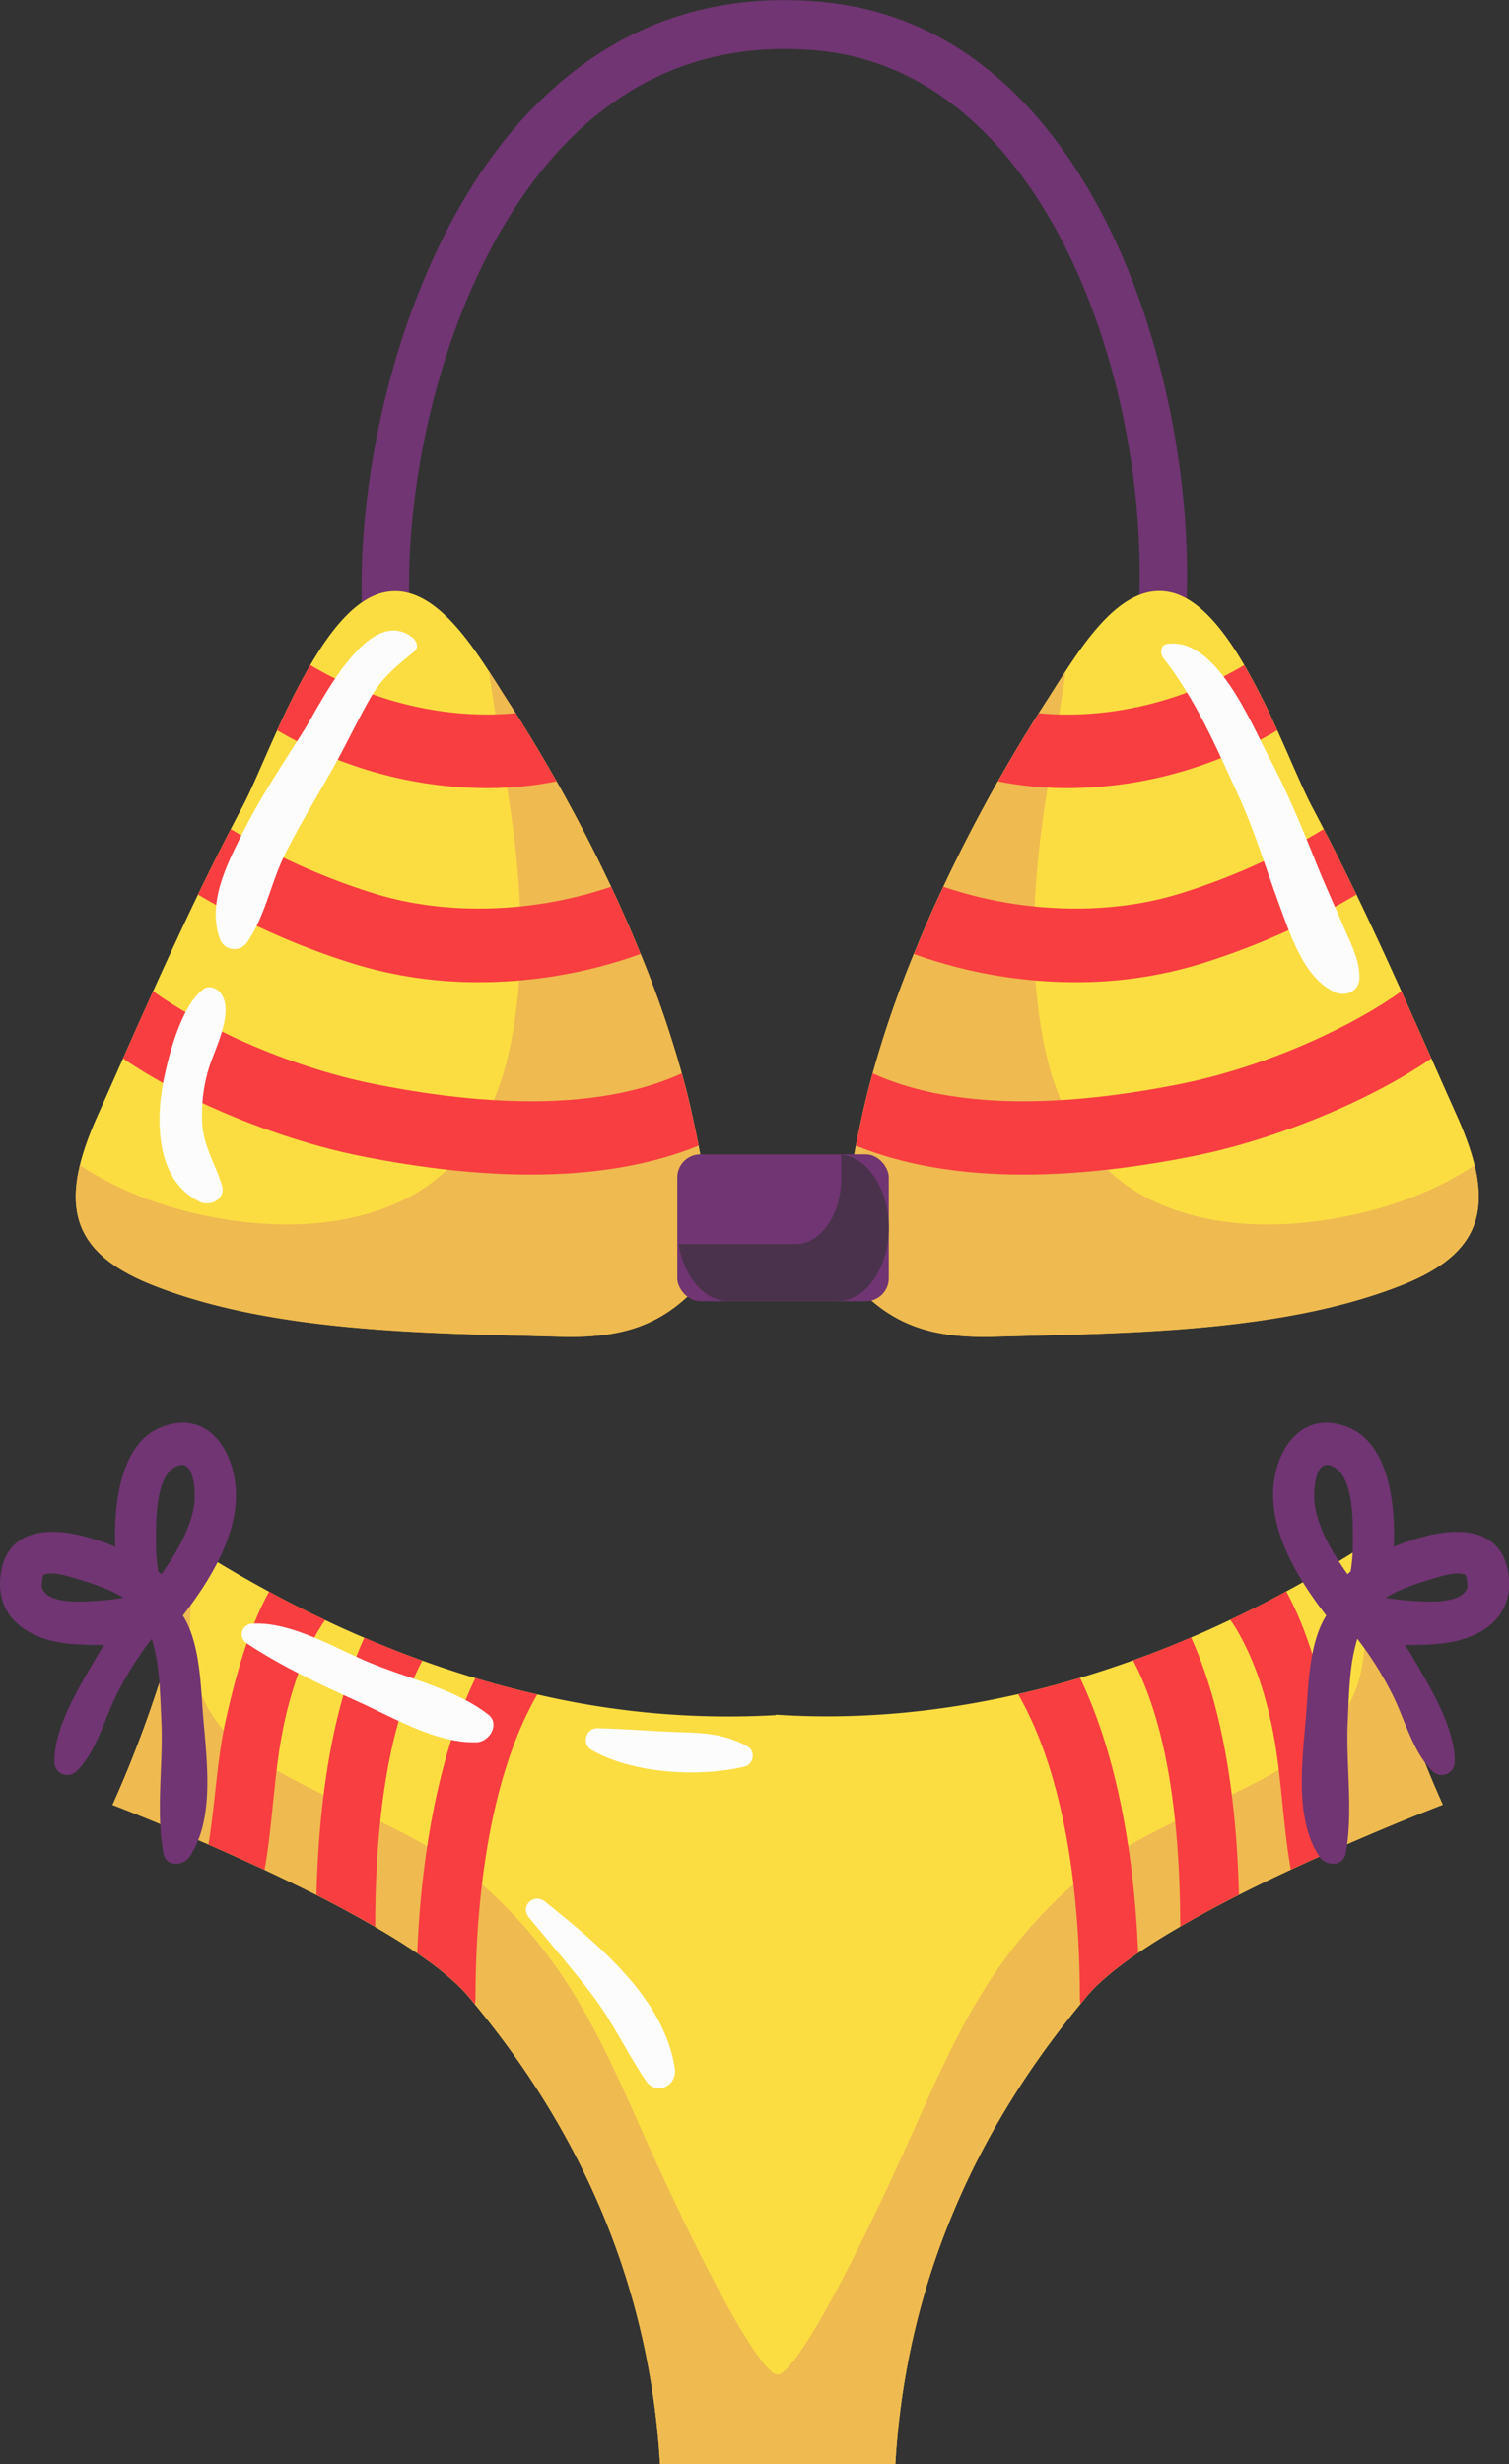 <svg xmlns="http://www.w3.org/2000/svg" width="661.36" height="1080" viewBox="0 0 661.36 1080"><rect x="0" y="0" width="661.36" height="1080" fill="#333333" stroke="none"/><g id="Layer_2" data-name="Layer 2"><g id="Sea02_349836628"><g id="Sea02_349836628-2" data-name="Sea02_349836628"><path d="M159.55 281c-6.62-69.26 16.84-174.47 73.35-233 34.78-36 77.75-51.9 127.72-47.13 69.59 6.65 108.6 61.59 129.08 106.52 23 50.5 34.31 115.76 29.47 170.3l-20.73-2c8.64-97.32-36.15-243.6-139.74-253.5-43.49-4.16-80.86 9.61-111 40.9-52 53.92-73.55 151.44-67.4 215.82z" fill="#703572"/><path d="M595.78 678.65q-15.79 10-32 18.77-12.19 6.65-24.59 12.47c-5.69 2.71-11.4 5.31-17.15 7.75q-12.64 5.43-25.43 10-11.58 4.19-23.23 7.67c-9 2.71-18.08 5.12-27.16 7.16-35.32 8.1-71 11.32-106.28 9v.2a367 367 0 0 1-104.44-9.07c-9.09-2-18.15-4.45-27.17-7.16q-11.64-3.5-23.23-7.67-12.78-4.59-25.43-10c-5.75-2.44-11.46-5-17.15-7.75q-12.39-5.84-24.59-12.47-16.22-8.76-32-18.77C79.36 707.24 68.55 748.38 49.32 791c0 0 18 6.87 42 17.35 7.7 3.38 16 7.11 24.59 11.1 7.49 3.52 15.14 7.22 22.71 11 8.85 4.51 17.58 9.17 25.74 14 6.59 3.81 12.82 7.67 18.47 11.5 9.45 6.46 17.28 12.87 22.4 18.93 1 1.16 1.95 2.31 2.9 3.52C254 933.85 284.64 1000.7 289.29 1080h52.47v-.11H392.4c4.65-79.3 35.32-146.16 81.12-201.61 1-1.21 1.93-2.36 2.9-3.52 5.13-6.06 12.95-12.47 22.41-18.93 5.64-3.84 11.87-7.7 18.46-11.51 8.16-4.77 16.9-9.43 25.74-13.94 7.57-3.83 15.23-7.54 22.71-11 8.56-4 16.89-7.72 24.59-11.1 24-10.49 42-17.35 42-17.35C613.15 748.27 602.33 707.13 595.78 678.65z" fill="#fbdd42"/><path d="M304.56 565c-15.09 15.61-31.77 21.53-58.8 20.81-56.51-1.61-125.28-1.56-178.51-22.5-36.84-14.51-41.66-35.8-24.64-74q5.7-12.72 11.34-25.51 6.52-14.72 13.17-29.44 9.6-21.33 19.69-42.37c4.66-9.63 9.4-19.2 14.34-28.67 1.66-3.25 3.36-6.49 5.07-9.71 4-7.53 9.13-20.08 15.3-33.63A306.23 306.23.0 0 1 136 291.47c9.18-15.8 19.82-28.81 31.71-31.73 23.76-5.82 42.05 27.68 55.5 48.46q1.41 2.18 2.78 4.34C232 322 238 332 243.91 342.42c8.33 14.72 16.42 30.28 23.91 46.2 4.58 9.71 8.9 19.58 12.93 29.48a468.86 468.86.0 0 1 18.06 52.34q2.65 9.58 4.71 19c.7 3.22 1.66 7.62 2.65 12.71C310.18 522.68 314.7 554.54 304.56 565z" fill="#fbdd42"/><path d="M306.17 502.11c-1-5.09-1.95-9.49-2.65-12.71q-2-9.36-4.71-19a468.86 468.86.0 0 0-18.06-52.34c-4-9.9-8.35-19.77-12.93-29.48-7.49-15.92-15.58-31.48-23.91-46.2C238 332 232 322 226 312.54q-1.36-2.16-2.78-4.34c-2.77-4.29-5.76-9.12-8.95-14 2.76 18.5 5.83 36.93 8.67 55.42 5.56 36.17 8.07 73.21.57 109.32-6 29-20.61 54.55-47.49 67.35-25.28 12-55.12 12.29-82.08 7.27-20.45-3.81-41.22-11.08-58.87-22.93-6.17 25.29 2.83 41.17 32.2 52.74 53.23 20.94 122 20.89 178.51 22.5 27 .72 43.71-5.2 58.8-20.81C314.7 554.54 310.18 522.68 306.17 502.11z" fill="#efba50"/><path d="M595.78 678.65l-.88.55c2.85 16.86 5.25 34.84 1.93 51.84a57.78 57.78.0 0 1-24.93 37.54c-34.54 23.36-74.74 31.87-106.52 61.79-29.63 27.9-44.44 57.13-62 96.67-38.1 85.74-58.8 117.18-63.43 113.32v.2c-7-2.91-27.22-36.06-61.6-113.41-17.57-39.54-32.39-68.77-62-96.66-31.78-29.93-72-38.44-106.53-61.79a57.84 57.84.0 0 1-24.93-37.54c-3.32-17-.92-35 1.94-51.85l-.89-.55C79.36 707.24 68.55 748.38 49.32 791c0 0 18 6.87 42 17.35 7.7 3.38 16 7.11 24.59 11.1 7.49 3.52 15.14 7.22 22.71 11 8.85 4.51 17.58 9.17 25.74 14 6.59 3.81 12.82 7.67 18.47 11.5 9.45 6.46 17.28 12.87 22.4 18.93 1 1.16 1.95 2.31 2.9 3.52C254 933.85 284.64 1000.7 289.29 1080h52.47v-.11H392.4c4.65-79.3 35.32-146.16 81.12-201.61 1-1.21 1.93-2.36 2.9-3.52 5.13-6.06 12.95-12.47 22.41-18.93 5.64-3.84 11.87-7.7 18.46-11.51 8.16-4.77 16.9-9.43 25.74-13.94 7.57-3.83 15.23-7.54 22.71-11 8.56-4 16.89-7.72 24.59-11.1 24-10.49 42-17.35 42-17.35C613.15 748.27 602.33 707.13 595.78 678.65z" fill="#efba50"/><path d="M243.91 342.42a155.68 155.68.0 0 1-30.68 3 182.57 182.57.0 0 1-91.71-25.34A306.23 306.23.0 0 1 136 291.47c27.11 16.25 60 23.94 90 21.07C232 322 238 332 243.91 342.42z" fill="#f83e40"/><path d="M280.75 418.1a209.45 209.45.0 0 1-70.69 12.36 185.44 185.44.0 0 1-55.42-8.18 317.75 317.75.0 0 1-67.83-30.22c4.66-9.63 9.4-19.2 14.34-28.67a286.81 286.81.0 0 0 62.57 28.1c31.72 9.93 70.17 8.69 104.1-2.87C272.4 398.33 276.72 408.2 280.75 418.1z" fill="#f83e40"/><path d="M306.17 502.11c-20.74 8.43-45.32 12.66-73.53 12.66q-33.6.0-74-8c-35.41-7-77.25-23.95-104.7-42.91q6.52-14.72 13.17-29.44c19 13.89 57.21 32.8 97.43 40.76 57.24 11.34 102.44 9.74 134.26-4.75q2.65 9.58 4.71 19C304.22 492.62 305.18 497 306.17 502.11z" fill="#f83e40"/><path d="M142.51 710c-.93 1.32-1.84 2.63-2.64 4-7.31 12.28-12.19 26.66-15.35 41.35-4.57 21.14-4.76 43-8.57 64.12-8.56-4-16.89-7.72-24.59-11.1 3-18.07 3.62-36.79 7.62-54.73s9.73-39.37 18.94-56.08Q130.12 704.18 142.51 710z" fill="#f83e40"/><path d="M185.09 727.78c-13.6 25.77-20.54 64.9-20.67 116.28a2.42 2.42.0 0 1 0 .38c-8.16-4.78-16.89-9.44-25.74-14 1.21-46.9 8.26-84.71 21-112.74Q172.32 723.18 185.09 727.78z" fill="#f83e40"/><path d="M235.49 742.61c-23.56 40.82-27.08 100.65-27.08 132.69a20.79 20.79.0 0 1-.24 3.09c-.95-1.21-1.92-2.36-2.9-3.52-5.12-6.06-13-12.47-22.4-18.93 1.36-34.06 7-81.74 25.45-120.49C217.34 738.16 226.4 740.57 235.49 742.61z" fill="#f83e40"/><path d="M539.18 709.89c.93 1.31 1.84 2.63 2.64 4 7.31 12.28 12.2 26.66 15.35 41.35 4.57 21.13 4.76 43 8.57 64.12 8.56-4 16.89-7.72 24.59-11.1-3.05-18.08-3.61-36.79-7.61-54.73s-9.74-39.37-19-56.08Q551.58 704.07 539.18 709.89z" fill="#f83e40"/><path d="M496.6 727.67c13.6 25.77 20.54 64.9 20.67 116.28a2.48 2.48.0 0 0 0 .38c8.16-4.78 16.9-9.44 25.74-14-1.21-46.9-8.26-84.72-21-112.74Q509.39 723.07 496.6 727.67z" fill="#f83e40"/><path d="M446.21 742.5c23.55 40.82 27.07 100.65 27.07 132.69a20.9 20.9.0 0 0 .24 3.09c1-1.21 1.93-2.36 2.9-3.52 5.13-6.06 12.95-12.47 22.41-18.93-1.37-34.06-7-81.74-25.46-120.49C464.35 738.05 455.29 740.46 446.21 742.5z" fill="#f83e40"/><path d="M376.73 565c15.09 15.61 31.77 21.53 58.8 20.81 56.51-1.61 125.28-1.56 178.51-22.5 36.84-14.51 41.65-35.8 24.64-74q-5.7-12.72-11.34-25.51-6.52-14.72-13.17-29.44c-6.4-14.22-12.93-28.37-19.7-42.37-4.65-9.63-9.39-19.2-14.33-28.67q-2.5-4.87-5.07-9.71c-4-7.53-9.14-20.08-15.3-33.63a308.69 308.69.0 0 0-14.47-28.58c-9.18-15.8-19.83-28.81-31.72-31.73-23.75-5.82-42 27.68-55.49 48.46-.94 1.45-1.88 2.9-2.79 4.34-6 9.44-12 19.45-17.92 29.88-8.33 14.72-16.42 30.28-23.91 46.2-4.58 9.71-8.9 19.58-12.93 29.48a468.86 468.86.0 0 0-18.06 52.34c-1.77 6.39-3.36 12.72-4.71 19-.7 3.22-1.66 7.62-2.65 12.71C371.11 522.68 366.58 554.54 376.73 565z" fill="#fbdd42"/><path d="M375.12 502.11c1-5.09 1.95-9.49 2.65-12.71 1.35-6.24 2.94-12.57 4.71-19a468.86 468.86.0 0 1 18.06-52.34c4-9.9 8.35-19.77 12.93-29.48 7.49-15.92 15.58-31.48 23.91-46.2C443.26 332 449.29 322 455.3 312.54c.91-1.44 1.85-2.89 2.79-4.34 2.77-4.29 5.76-9.12 9-14-2.76 18.5-5.83 36.93-8.67 55.42-5.56 36.17-8.07 73.21-.57 109.32 6 29 20.61 54.55 47.49 67.35 25.28 12 55.11 12.29 82.07 7.27 20.46-3.81 41.23-11.08 58.88-22.93 6.16 25.29-2.83 41.17-32.2 52.74-53.23 20.94-122 20.89-178.51 22.5-27 .72-43.71-5.2-58.8-20.81C366.58 554.54 371.11 522.68 375.12 502.11z" fill="#efba50"/><path d="M437.38 342.42a155.66 155.66.0 0 0 30.67 3 182.61 182.61.0 0 0 91.72-25.34 308.69 308.69.0 0 0-14.47-28.58c-27.11 16.25-60 23.94-90 21.07C449.29 322 443.26 332 437.38 342.42z" fill="#f83e40"/><path d="M400.54 418.1a209.41 209.41.0 0 0 70.69 12.36 185.48 185.48.0 0 0 55.42-8.18 317.64 317.64.0 0 0 67.82-30.22c-4.65-9.63-9.39-19.2-14.33-28.67a287 287 0 0 1-62.57 28.1c-31.72 9.93-70.18 8.69-104.1-2.87C408.89 398.33 404.57 408.2 400.54 418.1z" fill="#f83e40"/><path d="M375.12 502.11c20.73 8.43 45.32 12.66 73.52 12.66q33.62.0 74-8c35.41-7 77.25-23.95 104.7-42.91q-6.52-14.72-13.17-29.44c-19 13.89-57.21 32.8-97.44 40.76-57.24 11.34-102.43 9.74-134.25-4.75-1.77 6.39-3.36 12.72-4.71 19C377.07 492.62 376.11 497 375.12 502.11z" fill="#f83e40"/><rect x="296.84" y="505.92" width="92.69" height="64.36" rx="10.09" fill="#703572"/><path d="M368.69 506v10.45c0 15.89-9 28.77-20 28.77H297.42c2.28 14.28 11.21 25 21.82 25h47.9c12.32.0 22.4-14.48 22.4-32.18h0C389.54 521.15 380.29 507.2 368.69 506z" fill="#4b324c"/><path d="M70.11 625.69c-16.58 6.93-19.81 31.37-19.7 47.37.0 1.43.06 3.05.15 4.79a115.44 115.44.0 0 0-13.73-4.56c-16.55-4.38-35-2.75-36.73 18.5C-1.36 710.21 14 718.62 29.55 720.27a116.91 116.91.0 0 0 16.08.6c-1.61 2.47-3.1 5-4.49 7.34-7.08 12.22-17.5 29.35-17.3 44a5.69 5.69.0 0 0 9.64 4.12c9.08-8.71 12.44-23.88 18.34-35a146.64 146.64.0 0 1 14.73-23.14 93.75 93.75.0 0 1 2.28 10.09c1.29 8.65 1.52 17.54 1.9 26.27.84 18.94-2.5 39.13.88 57.7 1.07 5.93 8.65 5.68 11.44 1.54 11.75-17.42 7.17-44.75 5.74-64.66-.86-11.89-1.45-29.83-8.66-41.11 11.28-14.49 22.69-32.93 23.28-51.27C104 637.26 91.74 616.65 70.11 625.69zM18.58 696.37c-.59-1.28.0-2.69-.11-4a10.31 10.31.0 0 1 .67-2.21l.24-.09c4.16-1.53 10.69.85 14.71 2 4.33 1.27 13.5 4.06 20 8.16-3.38.52-6.77 1-10.2 1.22C38 701.86 21.83 703.51 18.58 696.37zM85 660.12c-1.59 9.9-7.76 20.68-14.27 29.79-.44-.41-.89-.82-1.36-1.22a76 76 0 0 1-1-13.33c0-8.1-.25-26.31 7.33-31.76C85.51 636.59 85.91 654.7 85 660.12z" fill="#703572"/><path d="M558 656.75c.59 18.34 12 36.78 23.28 51.27-7.21 11.28-7.8 29.22-8.66 41.11-1.43 19.91-6 47.24 5.74 64.66 2.79 4.14 10.37 4.39 11.44-1.54 3.38-18.57.0-38.76.88-57.7.38-8.73.61-17.62 1.9-26.27a93.75 93.75.0 0 1 2.28-10.09 146.64 146.64.0 0 1 14.73 23.14c5.9 11.09 9.26 26.26 18.34 35a5.69 5.69.0 0 0 9.64-4.12c.2-14.62-10.22-31.75-17.3-44-1.39-2.38-2.88-4.87-4.49-7.34a116.91 116.91.0 0 0 16.08-.6c15.58-1.65 30.91-10.06 29.45-28.48-1.68-21.25-20.18-22.88-36.73-18.5a115.44 115.44.0 0 0-13.73 4.56c.09-1.74.14-3.36.15-4.79.11-16-3.12-40.44-19.7-47.37C569.62 616.65 557.33 637.26 558 656.75zm59.53 44.73c-3.43-.23-6.82-.7-10.2-1.22 6.49-4.1 15.66-6.89 20-8.16 4-1.18 10.55-3.56 14.71-2l.24.09a10.31 10.31.0 0 1 .67 2.21c-.07 1.31.48 2.72-.1 4C639.53 703.51 623.33 701.86 617.48 701.48zM585.62 643.6c7.58 5.45 7.35 23.66 7.33 31.76a76 76 0 0 1-1 13.33c-.47.4-.92.81-1.36 1.22-6.51-9.11-12.68-19.89-14.27-29.79C575.45 654.7 575.85 636.59 585.62 643.6z" fill="#703572"/><path d="M180.76 279.36c-19.3-14.83-40.18 28.95-47.31 40.34-9.12 14.58-18.75 28.73-26.5 44.14C99.82 378 90.71 395.2 96.27 411.25a6.73 6.73.0 0 0 12.13 1.58c7.92-11.51 10.32-26 16.53-38.49 6.5-13.09 14.24-25.57 21.38-38.33 5.45-9.75 10.21-19.86 15.69-29.58 5.38-9.5 11.47-14.21 19.56-20.88 2.18-1.8 1-4.8-.8-6.19z" fill="#fcfcfc"/><path d="M89.12 433.55c-9.37 7-14.82 27.51-17.17 38.64-3.84 18.24-4 45.2 15.72 54.56 4.79 2.28 11.44-1.53 9.58-7.37-2.94-9.26-8-17-8.61-27a69.8 69.8.0 0 1 2.63-23.35c2.46-8.74 11.45-24.65 5.73-33.44-1.55-2.38-5.29-4-7.88-2.06z" fill="#fcfcfc"/><path d="M509.85 288.4c14.54 18.55 23.15 39.07 33 60.43 6.95 15.11 11.7 31.1 17.46 46.68 4.87 13.18 10.92 33.06 24.67 39.3 4.89 2.22 10.75-.36 10.84-6.22.12-8.11-4.14-15.77-7.27-23.14-3.84-9.06-8-17.95-11.64-27.09-6.32-15.84-12.76-31.46-20.75-46.54-7.81-14.74-23.09-52.76-44.64-49.62-3.1.45-3.12 4.31-1.64 6.2z" fill="#fcfcfc"/><path d="M108.15 720.21c15.09 10 32.23 18.07 48.69 25.51 15.61 7 34.67 18.53 52.18 17.82 5.48-.22 10.21-8 5-12.1-14.42-11.26-35.52-15.89-52.35-22.94-15.17-6.35-34.39-18-51.22-16.89a4.66 4.66.0 0 0-2.32 8.6z" fill="#fcfcfc"/><path d="M259.16 766.86c17.78 10.48 47.55 12.18 67.26 7.33 4-1 4.76-6.84 1.16-8.84-9.94-5.52-19.24-5.91-30.38-6.25-11.85-.36-23.66-1.5-35.49-1.68-5.06-.07-6.83 6.92-2.55 9.44z" fill="#fcfcfc"/><path d="M231.87 840.41c9.32 11.23 18.9 22.4 27.77 34 9 11.81 15.09 25.23 23.37 37.43 4.62 6.82 13.92 2.36 12.75-5.37-4.68-30.9-34-54.67-56.89-73.05-5-4-11.11 2-7 7z" fill="#fcfcfc"/></g></g></g></svg>